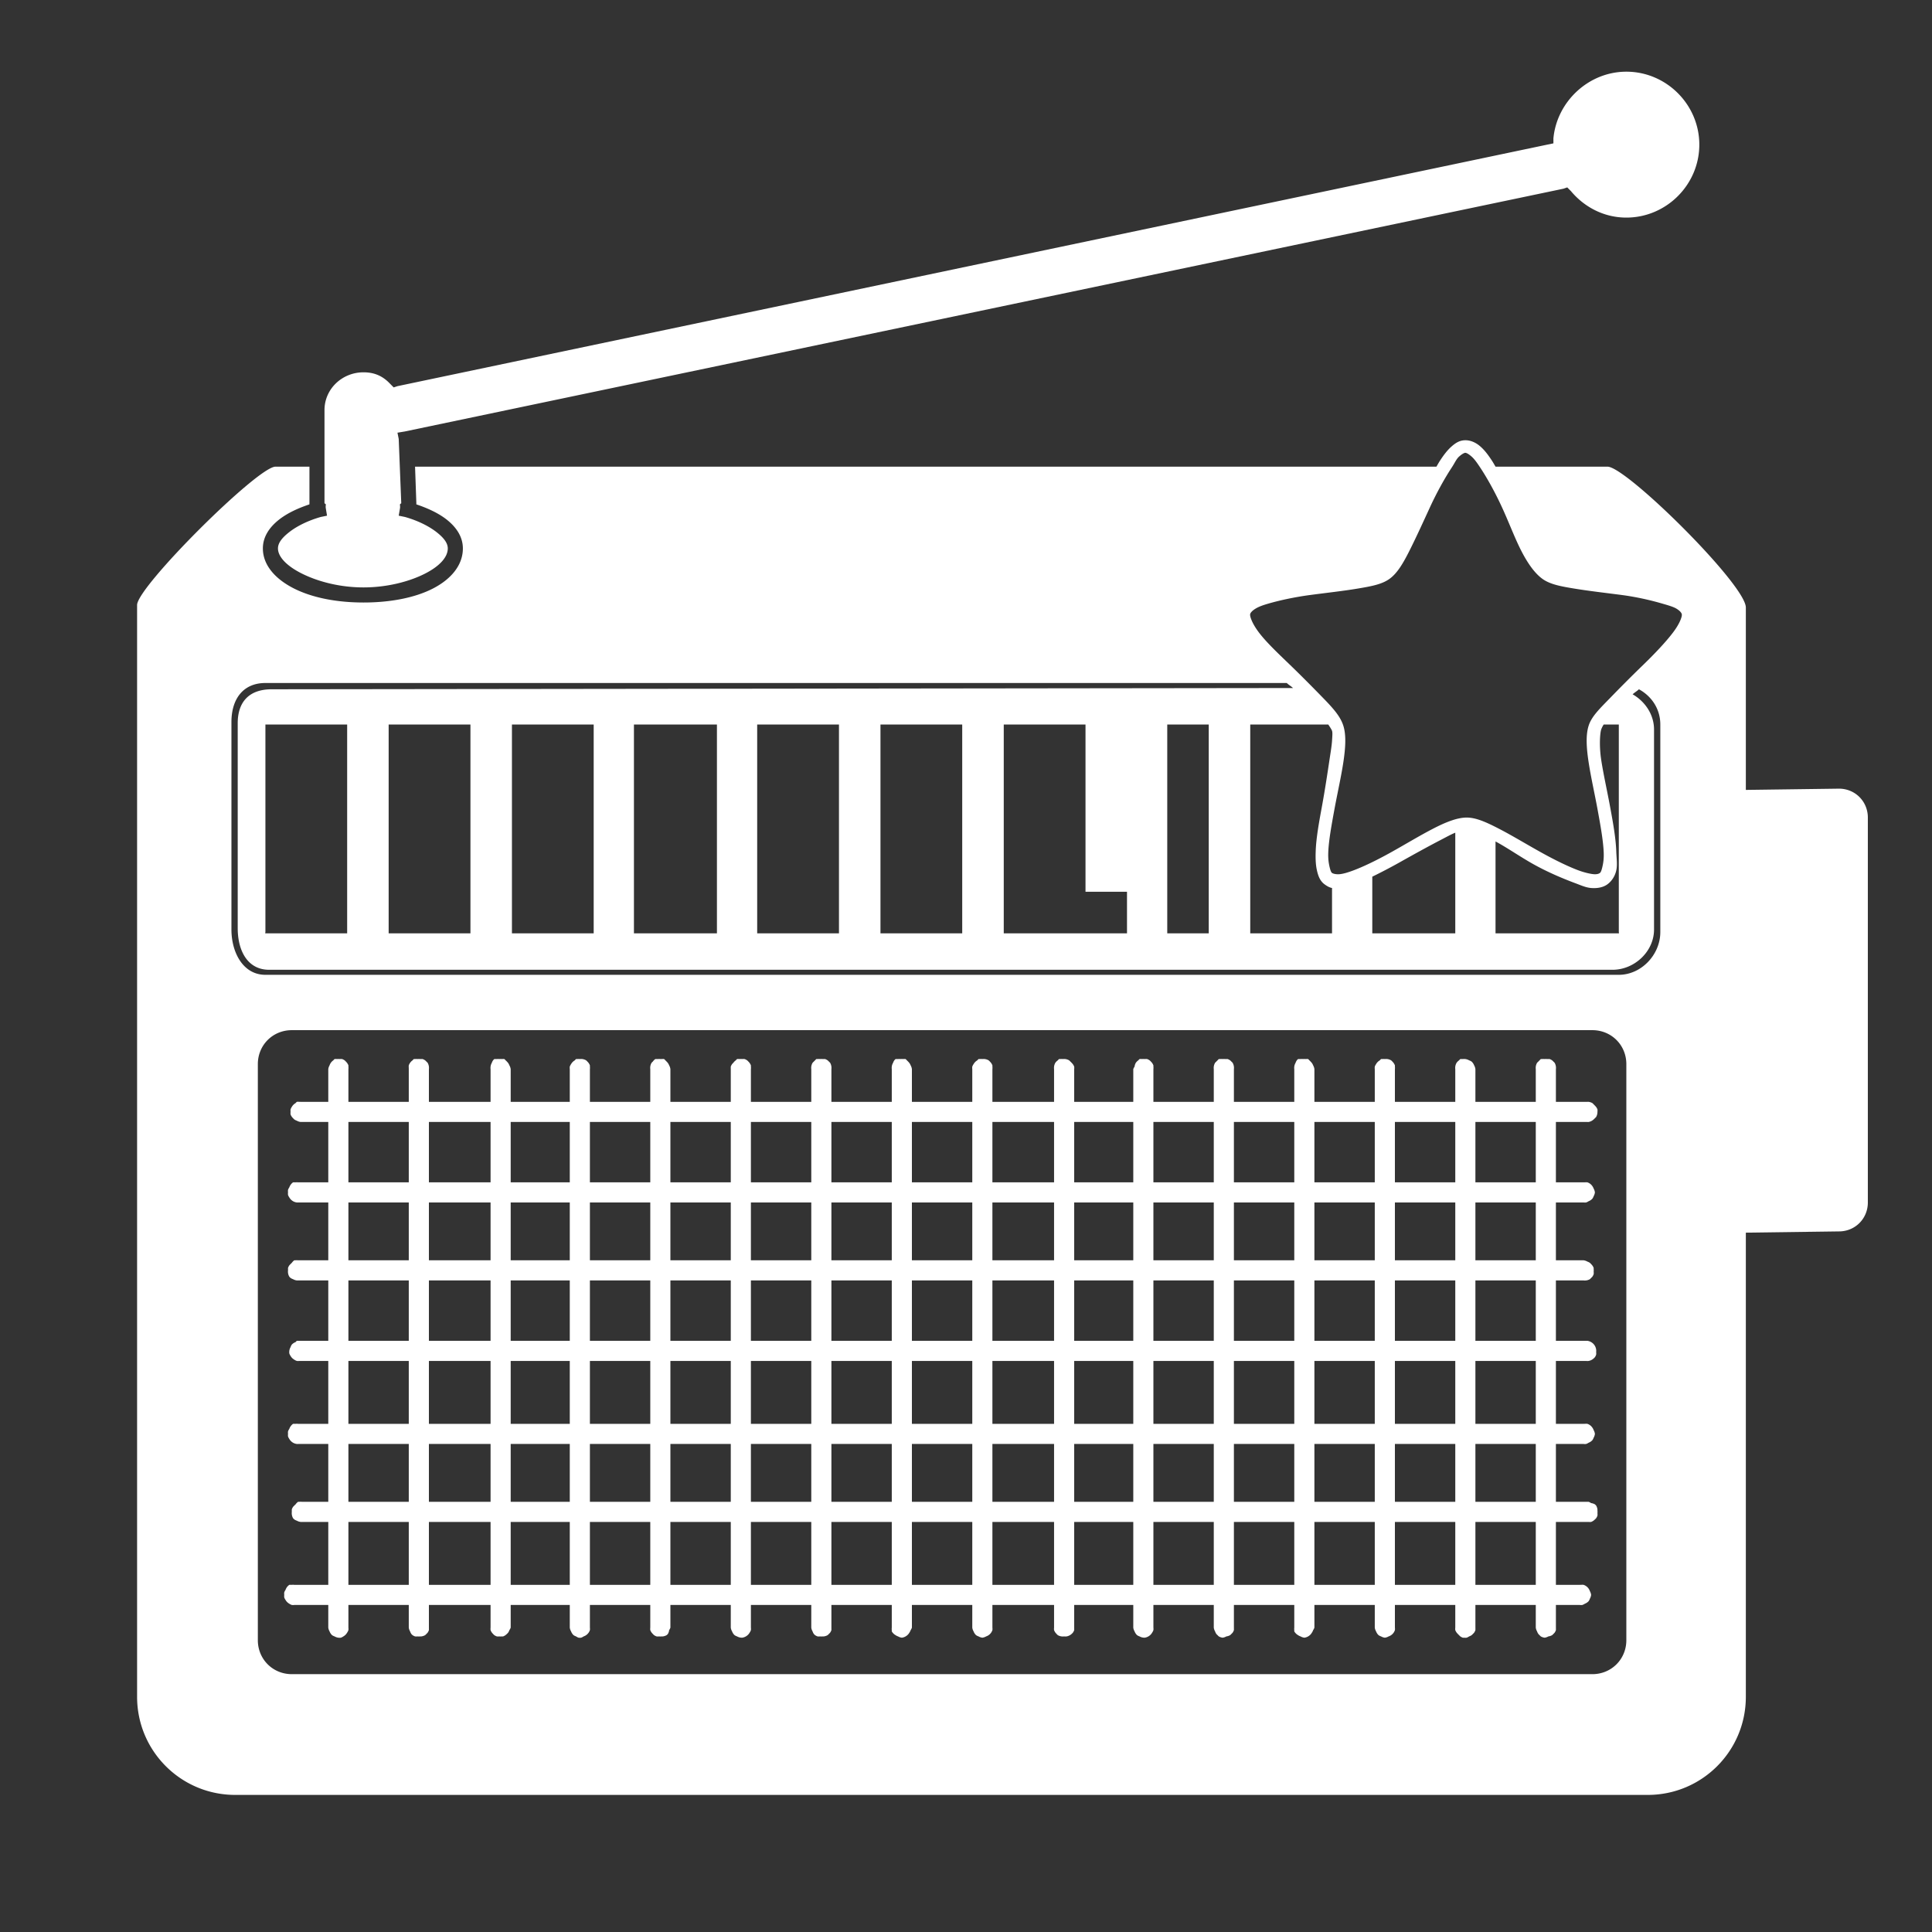 <svg xmlns="http://www.w3.org/2000/svg" width="48" height="48">
 <rect width="100%" height="100%" fill="#333333" stroke="none"/>
 <path d="M 40.406 1.781 C 39.467 1.781 38.679 2.526 38.594 3.438 L 38.594 3.562 L 38.438 3.594 L 9.875 9.594 L 9.781 9.625 L 9.688 9.531 C 9.514 9.348 9.31 9.25 9.031 9.25 C 8.5 9.25 8.062 9.664 8.062 10.188 L 8.062 12.5 C 8.062 12.511 8.089 12.515 8.094 12.531 C 8.098 12.547 8.086 12.577 8.094 12.625 L 8.125 12.812 L 7.969 12.844 C 7.641 12.937 7.368 13.078 7.188 13.219 C 7.007 13.36 6.906 13.49 6.906 13.625 C 6.906 13.83 7.116 14.058 7.5 14.25 C 7.884 14.442 8.427 14.594 9.031 14.594 C 9.635 14.594 10.187 14.442 10.562 14.25 C 10.938 14.058 11.125 13.834 11.125 13.625 C 11.125 13.49 11.024 13.36 10.844 13.219 C 10.663 13.078 10.391 12.937 10.062 12.844 L 9.906 12.812 L 9.938 12.625 C 9.945 12.577 9.933 12.547 9.938 12.531 C 9.942 12.515 9.969 12.511 9.969 12.5 L 9.906 10.906 L 9.875 10.75 L 10.062 10.719 L 38.844 4.688 L 38.938 4.656 L 39.031 4.75 C 39.362 5.145 39.85 5.406 40.406 5.406 C 41.402 5.406 42.219 4.587 42.219 3.594 C 42.219 2.6 41.402 1.781 40.406 1.781 z M 36.406 10.938 C 36.267 10.938 36.166 11.002 36.062 11.094 C 35.959 11.185 35.873 11.298 35.781 11.438 C 35.752 11.481 35.716 11.546 35.688 11.594 L 10.312 11.594 L 10.344 12.5 C 10.344 12.513 10.345 12.519 10.344 12.531 C 10.633 12.628 10.894 12.75 11.094 12.906 C 11.334 13.094 11.5 13.334 11.5 13.625 C 11.5 14.048 11.199 14.396 10.75 14.625 C 10.301 14.854 9.691 14.969 9.031 14.969 C 8.372 14.969 7.769 14.853 7.312 14.625 C 6.856 14.397 6.531 14.052 6.531 13.625 C 6.531 13.334 6.697 13.094 6.938 12.906 C 7.138 12.75 7.398 12.628 7.688 12.531 C 7.686 12.519 7.688 12.513 7.688 12.5 L 7.688 11.594 L 6.844 11.594 C 6.403 11.594 3.406 14.581 3.406 15.031 L 3.406 42.156 C 3.406 43.504 4.496 44.594 5.844 44.594 L 40.938 44.594 C 42.286 44.594 43.375 43.504 43.375 42.156 L 43.375 30.625 L 45.688 30.594 C 46.09 30.594 46.406 30.278 46.406 29.875 L 46.406 20.312 C 46.406 19.91 46.09 19.594 45.688 19.594 L 43.375 19.625 L 43.375 15.094 C 43.375 14.528 40.405 11.594 39.938 11.594 L 37.156 11.594 C 37.127 11.545 37.092 11.482 37.062 11.438 C 36.97 11.298 36.885 11.185 36.781 11.094 C 36.677 11.002 36.546 10.937 36.406 10.938 z M 36.406 11.25 C 36.435 11.25 36.494 11.283 36.562 11.344 C 36.631 11.404 36.699 11.5 36.781 11.625 C 36.946 11.874 37.143 12.227 37.312 12.594 C 37.482 12.961 37.62 13.335 37.781 13.656 C 37.943 13.978 38.119 14.231 38.312 14.375 C 38.506 14.519 38.776 14.568 39.125 14.625 C 39.474 14.682 39.888 14.73 40.281 14.781 C 40.675 14.833 41.03 14.917 41.312 15 C 41.454 15.041 41.579 15.077 41.656 15.125 C 41.734 15.173 41.772 15.222 41.781 15.25 C 41.79 15.278 41.785 15.321 41.75 15.406 C 41.715 15.492 41.653 15.6 41.562 15.719 C 41.382 15.956 41.101 16.252 40.812 16.531 C 40.524 16.81 40.249 17.087 40 17.344 C 39.751 17.6 39.542 17.798 39.469 18.031 C 39.395 18.264 39.414 18.58 39.469 18.938 C 39.523 19.295 39.614 19.695 39.688 20.094 C 39.761 20.493 39.833 20.887 39.844 21.188 C 39.849 21.338 39.833 21.441 39.812 21.531 C 39.792 21.621 39.773 21.67 39.75 21.688 C 39.727 21.705 39.684 21.726 39.594 21.719 C 39.504 21.711 39.357 21.676 39.219 21.625 C 38.943 21.522 38.598 21.351 38.25 21.156 C 37.902 20.962 37.565 20.757 37.25 20.594 C 36.935 20.431 36.677 20.312 36.438 20.312 C 36.198 20.313 35.909 20.43 35.594 20.594 C 35.279 20.757 34.942 20.961 34.594 21.156 C 34.246 21.351 33.901 21.522 33.625 21.625 C 33.487 21.677 33.371 21.711 33.281 21.719 C 33.191 21.727 33.117 21.705 33.094 21.688 C 33.07 21.67 33.052 21.621 33.031 21.531 C 33.011 21.441 32.995 21.338 33 21.188 C 33.01 20.887 33.083 20.493 33.156 20.094 C 33.23 19.695 33.321 19.295 33.375 18.938 C 33.429 18.58 33.449 18.264 33.375 18.031 C 33.301 17.798 33.124 17.6 32.875 17.344 C 32.626 17.088 32.32 16.778 32.031 16.5 C 31.742 16.222 31.462 15.956 31.281 15.719 C 31.191 15.6 31.129 15.492 31.094 15.406 C 31.059 15.321 31.054 15.278 31.062 15.25 C 31.071 15.222 31.11 15.173 31.188 15.125 C 31.265 15.077 31.359 15.041 31.5 15 C 31.782 14.917 32.169 14.833 32.562 14.781 C 32.956 14.729 33.37 14.683 33.719 14.625 C 34.067 14.567 34.338 14.519 34.531 14.375 C 34.725 14.231 34.87 13.978 35.031 13.656 C 35.192 13.335 35.362 12.961 35.531 12.594 C 35.701 12.226 35.898 11.875 36.062 11.625 C 36.145 11.5 36.182 11.404 36.25 11.344 C 36.318 11.283 36.377 11.25 36.406 11.25 z M 6.594 16.969 L 31.969 16.969 C 32.02 17.017 32.075 17.047 32.125 17.094 L 6.75 17.125 C 6.204 17.125 5.906 17.423 5.906 17.969 L 5.906 23.062 C 5.906 23.608 6.142 24.094 6.688 24.094 L 40.062 24.094 C 40.608 24.094 41.094 23.64 41.094 23.094 L 41.094 18.125 C 41.094 17.753 40.872 17.428 40.562 17.25 C 40.61 17.204 40.669 17.173 40.719 17.125 C 41.034 17.296 41.25 17.614 41.25 18 L 41.25 23.156 C 41.25 23.723 40.775 24.219 40.219 24.219 L 6.594 24.219 C 6.037 24.219 5.75 23.661 5.75 23.094 L 5.75 17.938 C 5.75 17.371 6.037 16.969 6.594 16.969 z M 6.594 18 L 8.625 18 L 8.625 23.188 L 6.594 23.188 C 6.584 23.188 6.594 23.166 6.594 23.156 L 6.594 18 z M 9.656 18 L 11.688 18 L 11.688 23.188 L 9.656 23.188 L 9.656 18 z M 12.719 18 L 14.75 18 L 14.75 23.188 L 12.719 23.188 L 12.719 18 z M 15.75 18 L 17.812 18 L 17.812 23.188 L 15.75 23.188 L 15.75 18 z M 18.812 18 L 20.844 18 L 20.844 23.188 L 18.812 23.188 L 18.812 18 z M 21.875 18 L 23.906 18 L 23.906 23.188 L 21.875 23.188 L 21.875 18 z M 24.938 18 L 26.969 18 L 26.969 22.156 L 28 22.156 L 28 23.188 L 24.938 23.188 L 24.938 18 z M 29 18 L 30.031 18 L 30.031 23.188 L 29 23.188 L 29 22.156 L 29 18 z M 31.062 18 L 33 18 C 33.036 18.052 33.084 18.127 33.094 18.156 C 33.109 18.203 33.102 18.28 33.094 18.406 C 33.086 18.532 33.057 18.704 33.031 18.875 C 32.98 19.218 32.918 19.627 32.844 20.031 C 32.77 20.435 32.699 20.819 32.688 21.156 C 32.682 21.325 32.687 21.488 32.719 21.625 C 32.75 21.762 32.794 21.885 32.906 21.969 C 32.963 22.011 33.027 22.05 33.094 22.062 L 33.094 23.188 L 31.062 23.188 L 31.062 18 z M 39.844 18 L 40.219 18 L 40.219 23.156 C 40.219 23.166 40.228 23.188 40.219 23.188 L 37.156 23.188 L 37.156 20.906 C 37.447 21.061 37.762 21.283 38.094 21.469 C 38.446 21.666 38.816 21.822 39.125 21.938 C 39.28 21.995 39.395 22.051 39.531 22.062 C 39.668 22.074 39.825 22.053 39.938 21.969 C 40.05 21.885 40.125 21.762 40.156 21.625 C 40.187 21.488 40.162 21.325 40.156 21.156 C 40.144 20.819 40.075 20.435 40 20.031 C 39.925 19.627 39.833 19.218 39.781 18.875 C 39.729 18.532 39.751 18.219 39.781 18.125 C 39.79 18.099 39.814 18.043 39.844 18 z M 36.156 20.688 L 36.156 23.188 L 34.094 23.188 L 34.094 21.781 C 34.306 21.677 34.528 21.562 34.75 21.438 C 35.102 21.24 35.479 21.032 35.781 20.875 C 35.923 20.802 36.046 20.732 36.156 20.688 z M 7.25 25.594 L 39.562 25.594 C 40.035 25.594 40.406 25.965 40.406 26.438 L 40.406 40.75 C 40.406 41.223 40.035 41.594 39.562 41.594 L 7.25 41.594 C 6.777 41.594 6.406 41.223 6.406 40.75 L 6.406 26.438 C 6.406 25.965 6.777 25.594 7.25 25.594 z M 8.312 26.312 A 0.25 0.25 0 0 0 8.281 26.344 A 0.25 0.25 0 0 0 8.219 26.406 A 0.25 0.25 0 0 0 8.188 26.469 A 0.25 0.25 0 0 0 8.156 26.562 L 8.156 27.375 L 7.469 27.375 A 0.25 0.25 0 0 0 7.438 27.375 A 0.25 0.25 0 0 0 7.375 27.375 A 0.25 0.25 0 0 0 7.344 27.406 A 0.25 0.25 0 0 0 7.25 27.5 A 0.25 0.25 0 0 0 7.219 27.562 A 0.25 0.25 0 0 0 7.219 27.625 A 0.25 0.25 0 0 0 7.219 27.688 A 0.25 0.25 0 0 0 7.281 27.781 A 0.25 0.25 0 0 0 7.312 27.812 A 0.25 0.25 0 0 0 7.375 27.844 A 0.25 0.25 0 0 0 7.469 27.875 L 8.156 27.875 L 8.156 29.375 L 7.406 29.375 A 0.25 0.25 0 0 0 7.344 29.375 A 0.25 0.25 0 0 0 7.312 29.375 A 0.25 0.25 0 0 0 7.281 29.375 A 0.25 0.25 0 0 0 7.219 29.438 A 0.25 0.25 0 0 0 7.188 29.5 A 0.25 0.25 0 0 0 7.156 29.562 A 0.25 0.25 0 0 0 7.156 29.625 A 0.25 0.25 0 0 0 7.156 29.688 A 0.25 0.25 0 0 0 7.188 29.75 A 0.25 0.25 0 0 0 7.281 29.844 A 0.25 0.25 0 0 0 7.375 29.875 A 0.25 0.25 0 0 0 7.406 29.875 L 8.156 29.875 L 8.156 31.312 L 7.406 31.312 A 0.25 0.25 0 0 0 7.344 31.312 A 0.25 0.25 0 0 0 7.312 31.312 A 0.25 0.25 0 0 0 7.25 31.375 A 0.25 0.25 0 0 0 7.219 31.406 A 0.25 0.25 0 0 0 7.188 31.438 A 0.25 0.25 0 0 0 7.156 31.5 A 0.25 0.25 0 0 0 7.156 31.531 A 0.25 0.25 0 0 0 7.156 31.562 A 0.25 0.25 0 0 0 7.156 31.625 A 0.25 0.25 0 0 0 7.188 31.719 A 0.25 0.25 0 0 0 7.219 31.75 A 0.25 0.25 0 0 0 7.281 31.781 A 0.25 0.25 0 0 0 7.375 31.812 A 0.25 0.25 0 0 0 7.406 31.812 L 8.156 31.812 L 8.156 33.312 L 7.438 33.312 A 0.25 0.25 0 0 0 7.406 33.312 A 0.25 0.25 0 0 0 7.375 33.312 A 0.25 0.25 0 0 0 7.344 33.344 A 0.25 0.25 0 0 0 7.25 33.406 A 0.25 0.25 0 0 0 7.219 33.469 A 0.25 0.25 0 0 0 7.188 33.562 A 0.25 0.25 0 0 0 7.188 33.625 A 0.25 0.25 0 0 0 7.219 33.688 A 0.25 0.25 0 0 0 7.312 33.781 A 0.25 0.25 0 0 0 7.375 33.812 A 0.25 0.25 0 0 0 7.438 33.812 L 8.156 33.812 L 8.156 35.375 L 7.406 35.375 A 0.25 0.25 0 0 0 7.344 35.375 A 0.25 0.25 0 0 0 7.312 35.375 A 0.25 0.25 0 0 0 7.281 35.375 A 0.25 0.25 0 0 0 7.219 35.438 A 0.25 0.25 0 0 0 7.188 35.5 A 0.25 0.25 0 0 0 7.156 35.562 A 0.25 0.25 0 0 0 7.156 35.625 A 0.25 0.25 0 0 0 7.156 35.688 A 0.25 0.25 0 0 0 7.188 35.75 A 0.25 0.25 0 0 0 7.281 35.844 A 0.25 0.25 0 0 0 7.375 35.875 A 0.25 0.25 0 0 0 7.406 35.875 L 8.156 35.875 L 8.156 37.312 L 7.5 37.312 A 0.25 0.25 0 0 0 7.438 37.312 A 0.25 0.25 0 0 0 7.406 37.312 A 0.25 0.25 0 0 0 7.344 37.375 A 0.25 0.25 0 0 0 7.312 37.406 A 0.25 0.25 0 0 0 7.281 37.438 A 0.25 0.25 0 0 0 7.25 37.5 A 0.25 0.25 0 0 0 7.25 37.531 A 0.25 0.25 0 0 0 7.25 37.562 A 0.25 0.25 0 0 0 7.25 37.625 A 0.25 0.25 0 0 0 7.281 37.719 A 0.25 0.25 0 0 0 7.312 37.75 A 0.25 0.25 0 0 0 7.375 37.781 A 0.25 0.25 0 0 0 7.469 37.812 A 0.25 0.25 0 0 0 7.5 37.812 L 8.156 37.812 L 8.156 39.375 L 7.312 39.375 A 0.25 0.25 0 0 0 7.25 39.375 A 0.25 0.25 0 0 0 7.219 39.375 A 0.25 0.25 0 0 0 7.188 39.375 A 0.25 0.25 0 0 0 7.125 39.438 A 0.25 0.25 0 0 0 7.094 39.5 A 0.25 0.25 0 0 0 7.062 39.562 A 0.25 0.25 0 0 0 7.062 39.625 A 0.25 0.25 0 0 0 7.062 39.688 A 0.25 0.25 0 0 0 7.094 39.75 A 0.25 0.25 0 0 0 7.188 39.844 A 0.25 0.25 0 0 0 7.25 39.875 A 0.25 0.25 0 0 0 7.312 39.875 L 8.156 39.875 L 8.156 40.438 A 0.25 0.25 0 0 0 8.188 40.531 A 0.25 0.25 0 0 0 8.25 40.625 A 0.25 0.25 0 0 0 8.312 40.656 A 0.25 0.25 0 0 0 8.406 40.688 A 0.25 0.25 0 0 0 8.469 40.688 A 0.25 0.25 0 0 0 8.531 40.656 A 0.25 0.25 0 0 0 8.625 40.562 A 0.25 0.25 0 0 0 8.656 40.5 A 0.25 0.25 0 0 0 8.656 40.438 L 8.656 39.875 L 10.156 39.875 L 10.156 40.438 A 0.25 0.25 0 0 0 10.188 40.531 A 0.25 0.25 0 0 0 10.219 40.594 A 0.25 0.25 0 0 0 10.25 40.625 A 0.25 0.25 0 0 0 10.312 40.656 A 0.25 0.25 0 0 0 10.375 40.656 A 0.25 0.25 0 0 0 10.438 40.656 A 0.25 0.25 0 0 0 10.469 40.656 A 0.25 0.25 0 0 0 10.562 40.625 A 0.25 0.25 0 0 0 10.594 40.594 A 0.25 0.25 0 0 0 10.625 40.562 A 0.25 0.25 0 0 0 10.656 40.5 A 0.25 0.25 0 0 0 10.656 40.469 A 0.25 0.25 0 0 0 10.656 40.438 L 10.656 39.875 L 12.188 39.875 L 12.188 40.438 A 0.25 0.25 0 0 0 12.188 40.5 A 0.25 0.25 0 0 0 12.25 40.594 A 0.25 0.25 0 0 0 12.281 40.625 A 0.25 0.25 0 0 0 12.344 40.656 A 0.25 0.25 0 0 0 12.406 40.656 A 0.25 0.25 0 0 0 12.469 40.656 A 0.25 0.25 0 0 0 12.5 40.656 A 0.25 0.25 0 0 0 12.594 40.594 A 0.25 0.25 0 0 0 12.625 40.562 A 0.25 0.25 0 0 0 12.656 40.5 A 0.25 0.25 0 0 0 12.688 40.438 L 12.688 39.875 L 14.156 39.875 L 14.156 40.438 A 0.25 0.25 0 0 0 14.188 40.531 A 0.25 0.25 0 0 0 14.25 40.625 A 0.25 0.25 0 0 0 14.312 40.656 A 0.25 0.25 0 0 0 14.375 40.688 A 0.25 0.25 0 0 0 14.438 40.688 A 0.25 0.25 0 0 0 14.5 40.656 A 0.25 0.25 0 0 0 14.562 40.625 A 0.25 0.25 0 0 0 14.625 40.562 A 0.25 0.25 0 0 0 14.656 40.5 A 0.25 0.25 0 0 0 14.656 40.438 L 14.656 39.875 L 16.156 39.875 L 16.156 40.438 A 0.25 0.25 0 0 0 16.156 40.5 A 0.25 0.25 0 0 0 16.219 40.594 A 0.25 0.25 0 0 0 16.25 40.625 A 0.25 0.25 0 0 0 16.312 40.656 A 0.25 0.25 0 0 0 16.375 40.656 A 0.25 0.25 0 0 0 16.438 40.656 A 0.25 0.25 0 0 0 16.469 40.656 A 0.25 0.25 0 0 0 16.562 40.625 A 0.25 0.25 0 0 0 16.594 40.594 A 0.25 0.25 0 0 0 16.625 40.5 A 0.25 0.25 0 0 0 16.656 40.438 L 16.656 39.875 L 18.156 39.875 L 18.156 40.438 A 0.25 0.25 0 0 0 18.188 40.531 A 0.25 0.25 0 0 0 18.25 40.625 A 0.25 0.25 0 0 0 18.312 40.656 A 0.25 0.25 0 0 0 18.438 40.688 A 0.25 0.25 0 0 0 18.531 40.656 A 0.25 0.25 0 0 0 18.625 40.562 A 0.25 0.25 0 0 0 18.656 40.5 A 0.25 0.25 0 0 0 18.656 40.438 L 18.656 39.875 L 20.156 39.875 L 20.156 40.438 A 0.25 0.25 0 0 0 20.188 40.531 A 0.25 0.25 0 0 0 20.219 40.594 A 0.25 0.25 0 0 0 20.25 40.625 A 0.25 0.25 0 0 0 20.312 40.656 A 0.25 0.25 0 0 0 20.375 40.656 A 0.25 0.25 0 0 0 20.438 40.656 A 0.25 0.25 0 0 0 20.469 40.656 A 0.25 0.25 0 0 0 20.562 40.625 A 0.25 0.25 0 0 0 20.594 40.594 A 0.25 0.25 0 0 0 20.625 40.562 A 0.25 0.25 0 0 0 20.656 40.5 A 0.25 0.25 0 0 0 20.656 40.469 A 0.25 0.25 0 0 0 20.656 40.438 L 20.656 39.875 L 22.156 39.875 L 22.156 40.438 A 0.25 0.25 0 0 0 22.156 40.5 A 0.25 0.25 0 0 0 22.156 40.531 A 0.25 0.25 0 0 0 22.25 40.625 A 0.25 0.25 0 0 0 22.312 40.656 A 0.25 0.25 0 0 0 22.406 40.688 A 0.25 0.25 0 0 0 22.5 40.656 A 0.25 0.25 0 0 0 22.594 40.562 A 0.25 0.25 0 0 0 22.625 40.5 A 0.25 0.25 0 0 0 22.656 40.438 L 22.656 39.875 L 24.156 39.875 L 24.156 40.438 A 0.25 0.25 0 0 0 24.188 40.531 A 0.25 0.25 0 0 0 24.25 40.625 A 0.25 0.25 0 0 0 24.312 40.656 A 0.25 0.25 0 0 0 24.406 40.688 A 0.25 0.25 0 0 0 24.5 40.656 A 0.25 0.25 0 0 0 24.562 40.625 A 0.25 0.25 0 0 0 24.625 40.562 A 0.25 0.25 0 0 0 24.656 40.5 A 0.25 0.25 0 0 0 24.656 40.438 L 24.656 39.875 L 26.188 39.875 L 26.188 40.438 A 0.25 0.25 0 0 0 26.188 40.5 A 0.25 0.25 0 0 0 26.25 40.594 A 0.25 0.25 0 0 0 26.281 40.625 A 0.25 0.25 0 0 0 26.438 40.656 A 0.25 0.25 0 0 0 26.5 40.656 A 0.25 0.25 0 0 0 26.625 40.594 A 0.25 0.25 0 0 0 26.656 40.562 A 0.25 0.25 0 0 0 26.688 40.5 A 0.25 0.25 0 0 0 26.688 40.469 A 0.25 0.25 0 0 0 26.688 40.438 L 26.688 39.875 L 28.156 39.875 L 28.156 40.438 A 0.25 0.25 0 0 0 28.188 40.531 A 0.25 0.25 0 0 0 28.25 40.625 A 0.25 0.25 0 0 0 28.312 40.656 A 0.25 0.25 0 0 0 28.438 40.688 A 0.25 0.25 0 0 0 28.531 40.656 A 0.25 0.25 0 0 0 28.625 40.562 A 0.25 0.25 0 0 0 28.656 40.5 A 0.25 0.25 0 0 0 28.656 40.438 L 28.656 39.875 L 30.156 39.875 L 30.156 40.438 A 0.25 0.25 0 0 0 30.188 40.531 A 0.25 0.25 0 0 0 30.219 40.594 A 0.25 0.25 0 0 0 30.25 40.625 A 0.25 0.25 0 0 0 30.281 40.656 A 0.25 0.25 0 0 0 30.375 40.688 A 0.25 0.25 0 0 0 30.469 40.656 A 0.25 0.25 0 0 0 30.562 40.625 A 0.25 0.25 0 0 0 30.594 40.594 A 0.25 0.25 0 0 0 30.625 40.562 A 0.25 0.25 0 0 0 30.656 40.5 A 0.25 0.25 0 0 0 30.656 40.469 A 0.25 0.25 0 0 0 30.656 40.438 L 30.656 39.875 L 32.156 39.875 L 32.156 40.438 A 0.25 0.25 0 0 0 32.156 40.5 A 0.25 0.25 0 0 0 32.156 40.531 A 0.25 0.25 0 0 0 32.25 40.625 A 0.25 0.25 0 0 0 32.312 40.656 A 0.25 0.25 0 0 0 32.406 40.688 A 0.25 0.25 0 0 0 32.5 40.656 A 0.25 0.25 0 0 0 32.594 40.562 A 0.25 0.25 0 0 0 32.625 40.5 A 0.25 0.25 0 0 0 32.656 40.438 L 32.656 39.875 L 34.156 39.875 L 34.156 40.438 A 0.25 0.25 0 0 0 34.188 40.531 A 0.25 0.25 0 0 0 34.25 40.625 A 0.25 0.25 0 0 0 34.312 40.656 A 0.25 0.25 0 0 0 34.406 40.688 A 0.25 0.25 0 0 0 34.5 40.656 A 0.25 0.25 0 0 0 34.562 40.625 A 0.25 0.25 0 0 0 34.625 40.562 A 0.25 0.25 0 0 0 34.656 40.5 A 0.25 0.25 0 0 0 34.656 40.438 L 34.656 39.875 L 36.156 39.875 L 36.156 40.438 A 0.25 0.25 0 0 0 36.156 40.5 A 0.25 0.25 0 0 0 36.219 40.594 A 0.25 0.25 0 0 0 36.25 40.625 A 0.25 0.25 0 0 0 36.281 40.656 A 0.25 0.25 0 0 0 36.344 40.688 A 0.25 0.25 0 0 0 36.375 40.688 A 0.25 0.25 0 0 0 36.438 40.688 A 0.25 0.25 0 0 0 36.5 40.656 A 0.25 0.25 0 0 0 36.562 40.625 A 0.25 0.25 0 0 0 36.594 40.594 A 0.25 0.25 0 0 0 36.625 40.562 A 0.25 0.25 0 0 0 36.656 40.5 A 0.25 0.25 0 0 0 36.656 40.469 A 0.25 0.25 0 0 0 36.656 40.438 L 36.656 39.875 L 38.156 39.875 L 38.156 40.438 A 0.25 0.25 0 0 0 38.188 40.531 A 0.25 0.25 0 0 0 38.219 40.594 A 0.25 0.25 0 0 0 38.25 40.625 A 0.25 0.25 0 0 0 38.281 40.656 A 0.25 0.25 0 0 0 38.375 40.688 A 0.25 0.25 0 0 0 38.469 40.656 A 0.25 0.25 0 0 0 38.562 40.625 A 0.25 0.25 0 0 0 38.594 40.594 A 0.25 0.25 0 0 0 38.625 40.562 A 0.25 0.25 0 0 0 38.656 40.5 A 0.25 0.25 0 0 0 38.656 40.469 A 0.25 0.25 0 0 0 38.656 40.438 L 38.656 39.875 L 39.25 39.875 A 0.25 0.25 0 0 0 39.312 39.875 A 0.25 0.25 0 0 0 39.375 39.844 A 0.25 0.25 0 0 0 39.469 39.781 A 0.25 0.25 0 0 0 39.5 39.719 A 0.25 0.25 0 0 0 39.531 39.625 A 0.25 0.25 0 0 0 39.5 39.531 A 0.25 0.25 0 0 0 39.469 39.469 A 0.25 0.25 0 0 0 39.406 39.406 A 0.25 0.25 0 0 0 39.344 39.375 A 0.25 0.25 0 0 0 39.281 39.375 A 0.25 0.25 0 0 0 39.25 39.375 L 38.656 39.375 L 38.656 37.812 L 39.469 37.812 A 0.25 0.25 0 0 0 39.531 37.812 A 0.25 0.25 0 0 0 39.625 37.75 A 0.25 0.25 0 0 0 39.656 37.719 A 0.25 0.25 0 0 0 39.688 37.656 A 0.25 0.25 0 0 0 39.688 37.594 A 0.25 0.25 0 0 0 39.688 37.531 A 0.25 0.25 0 0 0 39.688 37.5 A 0.25 0.25 0 0 0 39.656 37.406 A 0.25 0.25 0 0 0 39.625 37.375 A 0.25 0.25 0 0 0 39.531 37.344 A 0.25 0.25 0 0 0 39.469 37.312 L 38.656 37.312 L 38.656 35.875 L 39.344 35.875 A 0.25 0.25 0 0 0 39.406 35.875 A 0.25 0.25 0 0 0 39.469 35.844 A 0.25 0.25 0 0 0 39.562 35.781 A 0.25 0.25 0 0 0 39.594 35.719 A 0.25 0.25 0 0 0 39.625 35.625 A 0.25 0.25 0 0 0 39.594 35.531 A 0.25 0.25 0 0 0 39.562 35.469 A 0.25 0.25 0 0 0 39.5 35.406 A 0.25 0.25 0 0 0 39.438 35.375 A 0.25 0.25 0 0 0 39.375 35.375 A 0.25 0.25 0 0 0 39.344 35.375 L 38.656 35.375 L 38.656 33.812 L 39.406 33.812 A 0.25 0.25 0 0 0 39.469 33.812 A 0.25 0.25 0 0 0 39.594 33.75 A 0.25 0.25 0 0 0 39.625 33.719 A 0.25 0.25 0 0 0 39.656 33.656 A 0.25 0.25 0 0 0 39.656 33.594 A 0.25 0.25 0 0 0 39.656 33.531 A 0.25 0.25 0 0 0 39.625 33.438 A 0.25 0.25 0 0 0 39.531 33.344 A 0.25 0.25 0 0 0 39.438 33.312 A 0.25 0.25 0 0 0 39.406 33.312 L 38.656 33.312 L 38.656 31.812 L 39.344 31.812 A 0.25 0.25 0 0 0 39.406 31.812 A 0.25 0.25 0 0 0 39.5 31.781 A 0.25 0.25 0 0 0 39.531 31.75 A 0.25 0.25 0 0 0 39.562 31.719 A 0.25 0.25 0 0 0 39.594 31.656 A 0.25 0.25 0 0 0 39.594 31.594 A 0.25 0.25 0 0 0 39.594 31.531 A 0.25 0.25 0 0 0 39.594 31.5 A 0.25 0.25 0 0 0 39.531 31.406 A 0.25 0.25 0 0 0 39.5 31.375 A 0.25 0.25 0 0 0 39.438 31.344 A 0.25 0.25 0 0 0 39.344 31.312 L 38.656 31.312 L 38.656 29.875 L 39.344 29.875 A 0.25 0.25 0 0 0 39.406 29.875 A 0.25 0.25 0 0 0 39.469 29.844 A 0.25 0.25 0 0 0 39.562 29.781 A 0.25 0.25 0 0 0 39.594 29.719 A 0.25 0.25 0 0 0 39.625 29.625 A 0.25 0.25 0 0 0 39.594 29.531 A 0.25 0.25 0 0 0 39.562 29.469 A 0.25 0.25 0 0 0 39.5 29.406 A 0.25 0.25 0 0 0 39.438 29.375 A 0.25 0.25 0 0 0 39.375 29.375 A 0.25 0.25 0 0 0 39.344 29.375 L 38.656 29.375 L 38.656 27.875 L 39.438 27.875 A 0.25 0.25 0 0 0 39.469 27.875 A 0.25 0.25 0 0 0 39.594 27.812 A 0.25 0.25 0 0 0 39.625 27.781 A 0.25 0.25 0 0 0 39.656 27.75 A 0.25 0.25 0 0 0 39.688 27.625 A 0.25 0.25 0 0 0 39.688 27.562 A 0.25 0.25 0 0 0 39.625 27.469 A 0.25 0.25 0 0 0 39.594 27.438 A 0.25 0.25 0 0 0 39.562 27.406 A 0.25 0.25 0 0 0 39.469 27.375 A 0.25 0.25 0 0 0 39.438 27.375 L 38.656 27.375 L 38.656 26.562 A 0.25 0.25 0 0 0 38.656 26.5 A 0.25 0.25 0 0 0 38.625 26.406 A 0.25 0.25 0 0 0 38.594 26.375 A 0.25 0.25 0 0 0 38.562 26.344 A 0.25 0.25 0 0 0 38.5 26.312 A 0.25 0.25 0 0 0 38.469 26.312 A 0.25 0.25 0 0 0 38.438 26.312 A 0.25 0.25 0 0 0 38.375 26.312 A 0.25 0.25 0 0 0 38.312 26.312 A 0.25 0.25 0 0 0 38.281 26.312 A 0.25 0.25 0 0 0 38.25 26.344 A 0.25 0.25 0 0 0 38.219 26.375 A 0.25 0.25 0 0 0 38.188 26.406 A 0.25 0.25 0 0 0 38.156 26.5 A 0.25 0.25 0 0 0 38.156 26.562 L 38.156 27.375 L 36.656 27.375 L 36.656 26.562 A 0.25 0.25 0 0 0 36.625 26.469 A 0.25 0.25 0 0 0 36.562 26.375 A 0.25 0.25 0 0 0 36.5 26.344 A 0.25 0.25 0 0 0 36.406 26.312 A 0.25 0.25 0 0 0 36.344 26.312 A 0.25 0.25 0 0 0 36.312 26.312 A 0.25 0.25 0 0 0 36.281 26.312 A 0.25 0.25 0 0 0 36.25 26.344 A 0.25 0.25 0 0 0 36.188 26.406 A 0.25 0.25 0 0 0 36.156 26.5 A 0.25 0.25 0 0 0 36.156 26.562 L 36.156 27.375 L 34.656 27.375 L 34.656 26.562 A 0.25 0.25 0 0 0 34.656 26.5 A 0.25 0.25 0 0 0 34.656 26.469 A 0.25 0.25 0 0 0 34.594 26.375 A 0.25 0.25 0 0 0 34.562 26.344 A 0.25 0.25 0 0 0 34.469 26.312 A 0.25 0.25 0 0 0 34.406 26.312 A 0.25 0.25 0 0 0 34.344 26.312 A 0.25 0.25 0 0 0 34.312 26.312 A 0.25 0.25 0 0 0 34.281 26.344 A 0.25 0.25 0 0 0 34.188 26.438 A 0.25 0.25 0 0 0 34.156 26.5 A 0.25 0.25 0 0 0 34.156 26.562 L 34.156 27.375 L 32.656 27.375 L 32.656 26.562 A 0.25 0.25 0 0 0 32.625 26.469 A 0.25 0.25 0 0 0 32.562 26.375 A 0.25 0.25 0 0 0 32.531 26.344 A 0.25 0.25 0 0 0 32.5 26.312 A 0.25 0.25 0 0 0 32.438 26.312 A 0.25 0.25 0 0 0 32.375 26.312 A 0.25 0.25 0 0 0 32.312 26.312 A 0.25 0.25 0 0 0 32.281 26.312 A 0.25 0.25 0 0 0 32.25 26.312 A 0.25 0.25 0 0 0 32.219 26.344 A 0.25 0.25 0 0 0 32.188 26.406 A 0.25 0.25 0 0 0 32.156 26.5 A 0.25 0.25 0 0 0 32.156 26.562 L 32.156 27.375 L 30.656 27.375 L 30.656 26.562 A 0.25 0.25 0 0 0 30.656 26.5 A 0.25 0.25 0 0 0 30.625 26.406 A 0.25 0.25 0 0 0 30.594 26.375 A 0.25 0.25 0 0 0 30.562 26.344 A 0.25 0.25 0 0 0 30.5 26.312 A 0.25 0.25 0 0 0 30.469 26.312 A 0.25 0.25 0 0 0 30.438 26.312 A 0.25 0.25 0 0 0 30.375 26.312 A 0.25 0.25 0 0 0 30.312 26.312 A 0.25 0.25 0 0 0 30.281 26.312 A 0.25 0.25 0 0 0 30.25 26.344 A 0.25 0.25 0 0 0 30.219 26.375 A 0.25 0.25 0 0 0 30.188 26.406 A 0.25 0.25 0 0 0 30.156 26.5 A 0.25 0.25 0 0 0 30.156 26.562 L 30.156 27.375 L 28.656 27.375 L 28.656 26.562 A 0.25 0.25 0 0 0 28.656 26.5 A 0.25 0.25 0 0 0 28.656 26.469 A 0.25 0.25 0 0 0 28.594 26.375 A 0.25 0.25 0 0 0 28.562 26.344 A 0.25 0.25 0 0 0 28.5 26.312 A 0.25 0.25 0 0 0 28.438 26.312 A 0.25 0.25 0 0 0 28.375 26.312 A 0.25 0.25 0 0 0 28.312 26.312 A 0.25 0.25 0 0 0 28.281 26.344 A 0.25 0.25 0 0 0 28.219 26.406 A 0.25 0.25 0 0 0 28.188 26.5 A 0.25 0.25 0 0 0 28.156 26.562 L 28.156 27.375 L 26.688 27.375 L 26.688 26.562 A 0.25 0.25 0 0 0 26.688 26.5 A 0.25 0.25 0 0 0 26.625 26.406 A 0.25 0.25 0 0 0 26.594 26.375 A 0.25 0.25 0 0 0 26.562 26.344 A 0.25 0.25 0 0 0 26.469 26.312 A 0.25 0.25 0 0 0 26.406 26.312 A 0.25 0.25 0 0 0 26.344 26.312 A 0.25 0.25 0 0 0 26.312 26.312 A 0.25 0.25 0 0 0 26.281 26.344 A 0.25 0.25 0 0 0 26.219 26.406 A 0.25 0.25 0 0 0 26.188 26.5 A 0.25 0.25 0 0 0 26.188 26.562 L 26.188 27.375 L 24.656 27.375 L 24.656 26.562 A 0.25 0.25 0 0 0 24.656 26.5 A 0.25 0.25 0 0 0 24.656 26.469 A 0.25 0.25 0 0 0 24.594 26.375 A 0.25 0.25 0 0 0 24.562 26.344 A 0.25 0.25 0 0 0 24.469 26.312 A 0.25 0.25 0 0 0 24.406 26.312 A 0.25 0.25 0 0 0 24.344 26.312 A 0.25 0.25 0 0 0 24.312 26.312 A 0.25 0.25 0 0 0 24.281 26.344 A 0.25 0.25 0 0 0 24.188 26.438 A 0.25 0.25 0 0 0 24.156 26.5 A 0.25 0.25 0 0 0 24.156 26.562 L 24.156 27.375 L 22.656 27.375 L 22.656 26.562 A 0.25 0.25 0 0 0 22.625 26.469 A 0.25 0.25 0 0 0 22.562 26.375 A 0.25 0.25 0 0 0 22.531 26.344 A 0.25 0.25 0 0 0 22.5 26.312 A 0.25 0.25 0 0 0 22.438 26.312 A 0.25 0.25 0 0 0 22.375 26.312 A 0.25 0.25 0 0 0 22.312 26.312 A 0.25 0.25 0 0 0 22.281 26.312 A 0.25 0.25 0 0 0 22.25 26.312 A 0.25 0.25 0 0 0 22.219 26.344 A 0.25 0.25 0 0 0 22.188 26.406 A 0.25 0.25 0 0 0 22.156 26.5 A 0.25 0.25 0 0 0 22.156 26.562 L 22.156 27.375 L 20.656 27.375 L 20.656 26.562 A 0.25 0.25 0 0 0 20.656 26.5 A 0.25 0.25 0 0 0 20.625 26.406 A 0.25 0.25 0 0 0 20.594 26.375 A 0.25 0.25 0 0 0 20.562 26.344 A 0.25 0.25 0 0 0 20.5 26.312 A 0.25 0.25 0 0 0 20.469 26.312 A 0.25 0.25 0 0 0 20.438 26.312 A 0.25 0.25 0 0 0 20.375 26.312 A 0.25 0.25 0 0 0 20.312 26.312 A 0.25 0.25 0 0 0 20.281 26.312 A 0.25 0.25 0 0 0 20.25 26.344 A 0.25 0.25 0 0 0 20.219 26.375 A 0.25 0.25 0 0 0 20.188 26.406 A 0.25 0.25 0 0 0 20.156 26.5 A 0.25 0.25 0 0 0 20.156 26.562 L 20.156 27.375 L 18.656 27.375 L 18.656 26.562 A 0.25 0.25 0 0 0 18.656 26.5 A 0.25 0.25 0 0 0 18.656 26.469 A 0.25 0.25 0 0 0 18.594 26.375 A 0.25 0.25 0 0 0 18.562 26.344 A 0.25 0.25 0 0 0 18.5 26.312 A 0.25 0.25 0 0 0 18.438 26.312 A 0.25 0.25 0 0 0 18.375 26.312 A 0.25 0.25 0 0 0 18.312 26.312 A 0.25 0.25 0 0 0 18.281 26.344 A 0.25 0.25 0 0 0 18.219 26.406 A 0.25 0.25 0 0 0 18.188 26.438 A 0.25 0.25 0 0 0 18.156 26.5 A 0.25 0.25 0 0 0 18.156 26.531 A 0.25 0.25 0 0 0 18.156 26.562 L 18.156 27.375 L 16.656 27.375 L 16.656 26.562 A 0.25 0.25 0 0 0 16.625 26.469 A 0.25 0.25 0 0 0 16.562 26.375 A 0.25 0.25 0 0 0 16.531 26.344 A 0.25 0.25 0 0 0 16.5 26.312 A 0.25 0.25 0 0 0 16.438 26.312 A 0.25 0.25 0 0 0 16.406 26.312 A 0.25 0.25 0 0 0 16.344 26.312 A 0.25 0.25 0 0 0 16.312 26.312 A 0.25 0.25 0 0 0 16.281 26.312 A 0.25 0.25 0 0 0 16.219 26.375 A 0.25 0.25 0 0 0 16.188 26.406 A 0.25 0.25 0 0 0 16.156 26.5 A 0.25 0.25 0 0 0 16.156 26.562 L 16.156 27.375 L 14.656 27.375 L 14.656 26.562 A 0.25 0.25 0 0 0 14.656 26.5 A 0.25 0.25 0 0 0 14.656 26.469 A 0.25 0.25 0 0 0 14.594 26.375 A 0.25 0.25 0 0 0 14.562 26.344 A 0.25 0.25 0 0 0 14.469 26.312 A 0.25 0.25 0 0 0 14.406 26.312 A 0.25 0.25 0 0 0 14.344 26.312 A 0.25 0.25 0 0 0 14.312 26.312 A 0.25 0.25 0 0 0 14.281 26.344 A 0.25 0.25 0 0 0 14.188 26.438 A 0.25 0.25 0 0 0 14.156 26.5 A 0.25 0.25 0 0 0 14.156 26.562 L 14.156 27.375 L 12.688 27.375 L 12.688 26.562 A 0.25 0.25 0 0 0 12.656 26.469 A 0.25 0.25 0 0 0 12.594 26.375 A 0.25 0.25 0 0 0 12.562 26.344 A 0.25 0.25 0 0 0 12.531 26.312 A 0.25 0.25 0 0 0 12.469 26.312 A 0.25 0.25 0 0 0 12.406 26.312 A 0.25 0.25 0 0 0 12.344 26.312 A 0.25 0.25 0 0 0 12.312 26.312 A 0.25 0.25 0 0 0 12.281 26.312 A 0.25 0.25 0 0 0 12.25 26.344 A 0.25 0.25 0 0 0 12.219 26.406 A 0.25 0.25 0 0 0 12.188 26.5 A 0.25 0.25 0 0 0 12.188 26.562 L 12.188 27.375 L 10.656 27.375 L 10.656 26.562 A 0.25 0.25 0 0 0 10.656 26.5 A 0.25 0.25 0 0 0 10.625 26.406 A 0.25 0.25 0 0 0 10.594 26.375 A 0.25 0.25 0 0 0 10.562 26.344 A 0.25 0.25 0 0 0 10.5 26.312 A 0.25 0.25 0 0 0 10.469 26.312 A 0.25 0.25 0 0 0 10.438 26.312 A 0.25 0.25 0 0 0 10.375 26.312 A 0.25 0.25 0 0 0 10.312 26.312 A 0.25 0.25 0 0 0 10.281 26.312 A 0.25 0.25 0 0 0 10.25 26.344 A 0.25 0.25 0 0 0 10.188 26.406 A 0.25 0.25 0 0 0 10.156 26.469 A 0.25 0.25 0 0 0 10.156 26.531 A 0.25 0.25 0 0 0 10.156 26.562 L 10.156 27.375 L 8.656 27.375 L 8.656 26.562 A 0.25 0.25 0 0 0 8.656 26.5 A 0.25 0.25 0 0 0 8.656 26.469 A 0.25 0.25 0 0 0 8.594 26.375 A 0.25 0.25 0 0 0 8.562 26.344 A 0.25 0.25 0 0 0 8.5 26.312 A 0.25 0.25 0 0 0 8.438 26.312 A 0.25 0.25 0 0 0 8.375 26.312 A 0.25 0.25 0 0 0 8.312 26.312 z M 8.656 27.875 L 10.156 27.875 L 10.156 29.375 L 8.656 29.375 L 8.656 27.875 z M 10.656 27.875 L 12.188 27.875 L 12.188 29.375 L 10.656 29.375 L 10.656 27.875 z M 12.688 27.875 L 14.156 27.875 L 14.156 29.375 L 12.688 29.375 L 12.688 27.875 z M 14.656 27.875 L 16.156 27.875 L 16.156 29.375 L 14.656 29.375 L 14.656 27.875 z M 16.656 27.875 L 18.156 27.875 L 18.156 29.375 L 16.656 29.375 L 16.656 27.875 z M 18.656 27.875 L 20.156 27.875 L 20.156 29.375 L 18.656 29.375 L 18.656 27.875 z M 20.656 27.875 L 22.156 27.875 L 22.156 29.375 L 20.656 29.375 L 20.656 27.875 z M 22.656 27.875 L 24.156 27.875 L 24.156 29.375 L 22.656 29.375 L 22.656 27.875 z M 24.656 27.875 L 26.188 27.875 L 26.188 29.375 L 24.656 29.375 L 24.656 27.875 z M 26.688 27.875 L 28.156 27.875 L 28.156 29.375 L 26.688 29.375 L 26.688 27.875 z M 28.656 27.875 L 30.156 27.875 L 30.156 29.375 L 28.656 29.375 L 28.656 27.875 z M 30.656 27.875 L 32.156 27.875 L 32.156 29.375 L 30.656 29.375 L 30.656 27.875 z M 32.656 27.875 L 34.156 27.875 L 34.156 29.375 L 32.656 29.375 L 32.656 27.875 z M 34.656 27.875 L 36.156 27.875 L 36.156 29.375 L 34.656 29.375 L 34.656 27.875 z M 36.656 27.875 L 38.156 27.875 L 38.156 29.375 L 36.656 29.375 L 36.656 27.875 z M 8.656 29.875 L 10.156 29.875 L 10.156 31.312 L 8.656 31.312 L 8.656 29.875 z M 10.656 29.875 L 12.188 29.875 L 12.188 31.312 L 10.656 31.312 L 10.656 29.875 z M 12.688 29.875 L 14.156 29.875 L 14.156 31.312 L 12.688 31.312 L 12.688 29.875 z M 14.656 29.875 L 16.156 29.875 L 16.156 31.312 L 14.656 31.312 L 14.656 29.875 z M 16.656 29.875 L 18.156 29.875 L 18.156 31.312 L 16.656 31.312 L 16.656 29.875 z M 18.656 29.875 L 20.156 29.875 L 20.156 31.312 L 18.656 31.312 L 18.656 29.875 z M 20.656 29.875 L 22.156 29.875 L 22.156 31.312 L 20.656 31.312 L 20.656 29.875 z M 22.656 29.875 L 24.156 29.875 L 24.156 31.312 L 22.656 31.312 L 22.656 29.875 z M 24.656 29.875 L 26.188 29.875 L 26.188 31.312 L 24.656 31.312 L 24.656 29.875 z M 26.688 29.875 L 28.156 29.875 L 28.156 31.312 L 26.688 31.312 L 26.688 29.875 z M 28.656 29.875 L 30.156 29.875 L 30.156 31.312 L 28.656 31.312 L 28.656 29.875 z M 30.656 29.875 L 32.156 29.875 L 32.156 31.312 L 30.656 31.312 L 30.656 29.875 z M 32.656 29.875 L 34.156 29.875 L 34.156 31.312 L 32.656 31.312 L 32.656 29.875 z M 34.656 29.875 L 36.156 29.875 L 36.156 31.312 L 34.656 31.312 L 34.656 29.875 z M 36.656 29.875 L 38.156 29.875 L 38.156 31.312 L 36.656 31.312 L 36.656 29.875 z M 8.656 31.812 L 10.156 31.812 L 10.156 33.312 L 8.656 33.312 L 8.656 31.812 z M 10.656 31.812 L 12.188 31.812 L 12.188 33.312 L 10.656 33.312 L 10.656 31.812 z M 12.688 31.812 L 14.156 31.812 L 14.156 33.312 L 12.688 33.312 L 12.688 31.812 z M 14.656 31.812 L 16.156 31.812 L 16.156 33.312 L 14.656 33.312 L 14.656 31.812 z M 16.656 31.812 L 18.156 31.812 L 18.156 33.312 L 16.656 33.312 L 16.656 31.812 z M 18.656 31.812 L 20.156 31.812 L 20.156 33.312 L 18.656 33.312 L 18.656 31.812 z M 20.656 31.812 L 22.156 31.812 L 22.156 33.312 L 20.656 33.312 L 20.656 31.812 z M 22.656 31.812 L 24.156 31.812 L 24.156 33.312 L 22.656 33.312 L 22.656 31.812 z M 24.656 31.812 L 26.188 31.812 L 26.188 33.312 L 24.656 33.312 L 24.656 31.812 z M 26.688 31.812 L 28.156 31.812 L 28.156 33.312 L 26.688 33.312 L 26.688 31.812 z M 28.656 31.812 L 30.156 31.812 L 30.156 33.312 L 28.656 33.312 L 28.656 31.812 z M 30.656 31.812 L 32.156 31.812 L 32.156 33.312 L 30.656 33.312 L 30.656 31.812 z M 32.656 31.812 L 34.156 31.812 L 34.156 33.312 L 32.656 33.312 L 32.656 31.812 z M 34.656 31.812 L 36.156 31.812 L 36.156 33.312 L 34.656 33.312 L 34.656 31.812 z M 36.656 31.812 L 38.156 31.812 L 38.156 33.312 L 36.656 33.312 L 36.656 31.812 z M 8.656 33.812 L 10.156 33.812 L 10.156 35.375 L 8.656 35.375 L 8.656 33.812 z M 10.656 33.812 L 12.188 33.812 L 12.188 35.375 L 10.656 35.375 L 10.656 33.812 z M 12.688 33.812 L 14.156 33.812 L 14.156 35.375 L 12.688 35.375 L 12.688 33.812 z M 14.656 33.812 L 16.156 33.812 L 16.156 35.375 L 14.656 35.375 L 14.656 33.812 z M 16.656 33.812 L 18.156 33.812 L 18.156 35.375 L 16.656 35.375 L 16.656 33.812 z M 18.656 33.812 L 20.156 33.812 L 20.156 35.375 L 18.656 35.375 L 18.656 33.812 z M 20.656 33.812 L 22.156 33.812 L 22.156 35.375 L 20.656 35.375 L 20.656 33.812 z M 22.656 33.812 L 24.156 33.812 L 24.156 35.375 L 22.656 35.375 L 22.656 33.812 z M 24.656 33.812 L 26.188 33.812 L 26.188 35.375 L 24.656 35.375 L 24.656 33.812 z M 26.688 33.812 L 28.156 33.812 L 28.156 35.375 L 26.688 35.375 L 26.688 33.812 z M 28.656 33.812 L 30.156 33.812 L 30.156 35.375 L 28.656 35.375 L 28.656 33.812 z M 30.656 33.812 L 32.156 33.812 L 32.156 35.375 L 30.656 35.375 L 30.656 33.812 z M 32.656 33.812 L 34.156 33.812 L 34.156 35.375 L 32.656 35.375 L 32.656 33.812 z M 34.656 33.812 L 36.156 33.812 L 36.156 35.375 L 34.656 35.375 L 34.656 33.812 z M 36.656 33.812 L 38.156 33.812 L 38.156 35.375 L 36.656 35.375 L 36.656 33.812 z M 8.656 35.875 L 10.156 35.875 L 10.156 37.312 L 8.656 37.312 L 8.656 35.875 z M 10.656 35.875 L 12.188 35.875 L 12.188 37.312 L 10.656 37.312 L 10.656 35.875 z M 12.688 35.875 L 14.156 35.875 L 14.156 37.312 L 12.688 37.312 L 12.688 35.875 z M 14.656 35.875 L 16.156 35.875 L 16.156 37.312 L 14.656 37.312 L 14.656 35.875 z M 16.656 35.875 L 18.156 35.875 L 18.156 37.312 L 16.656 37.312 L 16.656 35.875 z M 18.656 35.875 L 20.156 35.875 L 20.156 37.312 L 18.656 37.312 L 18.656 35.875 z M 20.656 35.875 L 22.156 35.875 L 22.156 37.312 L 20.656 37.312 L 20.656 35.875 z M 22.656 35.875 L 24.156 35.875 L 24.156 37.312 L 22.656 37.312 L 22.656 35.875 z M 24.656 35.875 L 26.188 35.875 L 26.188 37.312 L 24.656 37.312 L 24.656 35.875 z M 26.688 35.875 L 28.156 35.875 L 28.156 37.312 L 26.688 37.312 L 26.688 35.875 z M 28.656 35.875 L 30.156 35.875 L 30.156 37.312 L 28.656 37.312 L 28.656 35.875 z M 30.656 35.875 L 32.156 35.875 L 32.156 37.312 L 30.656 37.312 L 30.656 35.875 z M 32.656 35.875 L 34.156 35.875 L 34.156 37.312 L 32.656 37.312 L 32.656 35.875 z M 34.656 35.875 L 36.156 35.875 L 36.156 37.312 L 34.656 37.312 L 34.656 35.875 z M 36.656 35.875 L 38.156 35.875 L 38.156 37.312 L 36.656 37.312 L 36.656 35.875 z M 8.656 37.812 L 10.156 37.812 L 10.156 39.375 L 8.656 39.375 L 8.656 37.812 z M 10.656 37.812 L 12.188 37.812 L 12.188 39.375 L 10.656 39.375 L 10.656 37.812 z M 12.688 37.812 L 14.156 37.812 L 14.156 39.375 L 12.688 39.375 L 12.688 37.812 z M 14.656 37.812 L 16.156 37.812 L 16.156 39.375 L 14.656 39.375 L 14.656 37.812 z M 16.656 37.812 L 18.156 37.812 L 18.156 39.375 L 16.656 39.375 L 16.656 37.812 z M 18.656 37.812 L 20.156 37.812 L 20.156 39.375 L 18.656 39.375 L 18.656 37.812 z M 20.656 37.812 L 22.156 37.812 L 22.156 39.375 L 20.656 39.375 L 20.656 37.812 z M 22.656 37.812 L 24.156 37.812 L 24.156 39.375 L 22.656 39.375 L 22.656 37.812 z M 24.656 37.812 L 26.188 37.812 L 26.188 39.375 L 24.656 39.375 L 24.656 37.812 z M 26.688 37.812 L 28.156 37.812 L 28.156 39.375 L 26.688 39.375 L 26.688 37.812 z M 28.656 37.812 L 30.156 37.812 L 30.156 39.375 L 28.656 39.375 L 28.656 37.812 z M 30.656 37.812 L 32.156 37.812 L 32.156 39.375 L 30.656 39.375 L 30.656 37.812 z M 32.656 37.812 L 34.156 37.812 L 34.156 39.375 L 32.656 39.375 L 32.656 37.812 z M 34.656 37.812 L 36.156 37.812 L 36.156 39.375 L 34.656 39.375 L 34.656 37.812 z M 36.656 37.812 L 38.156 37.812 L 38.156 39.375 L 36.656 39.375 L 36.656 37.812 z" fill="#ffffff"/>
</svg>
